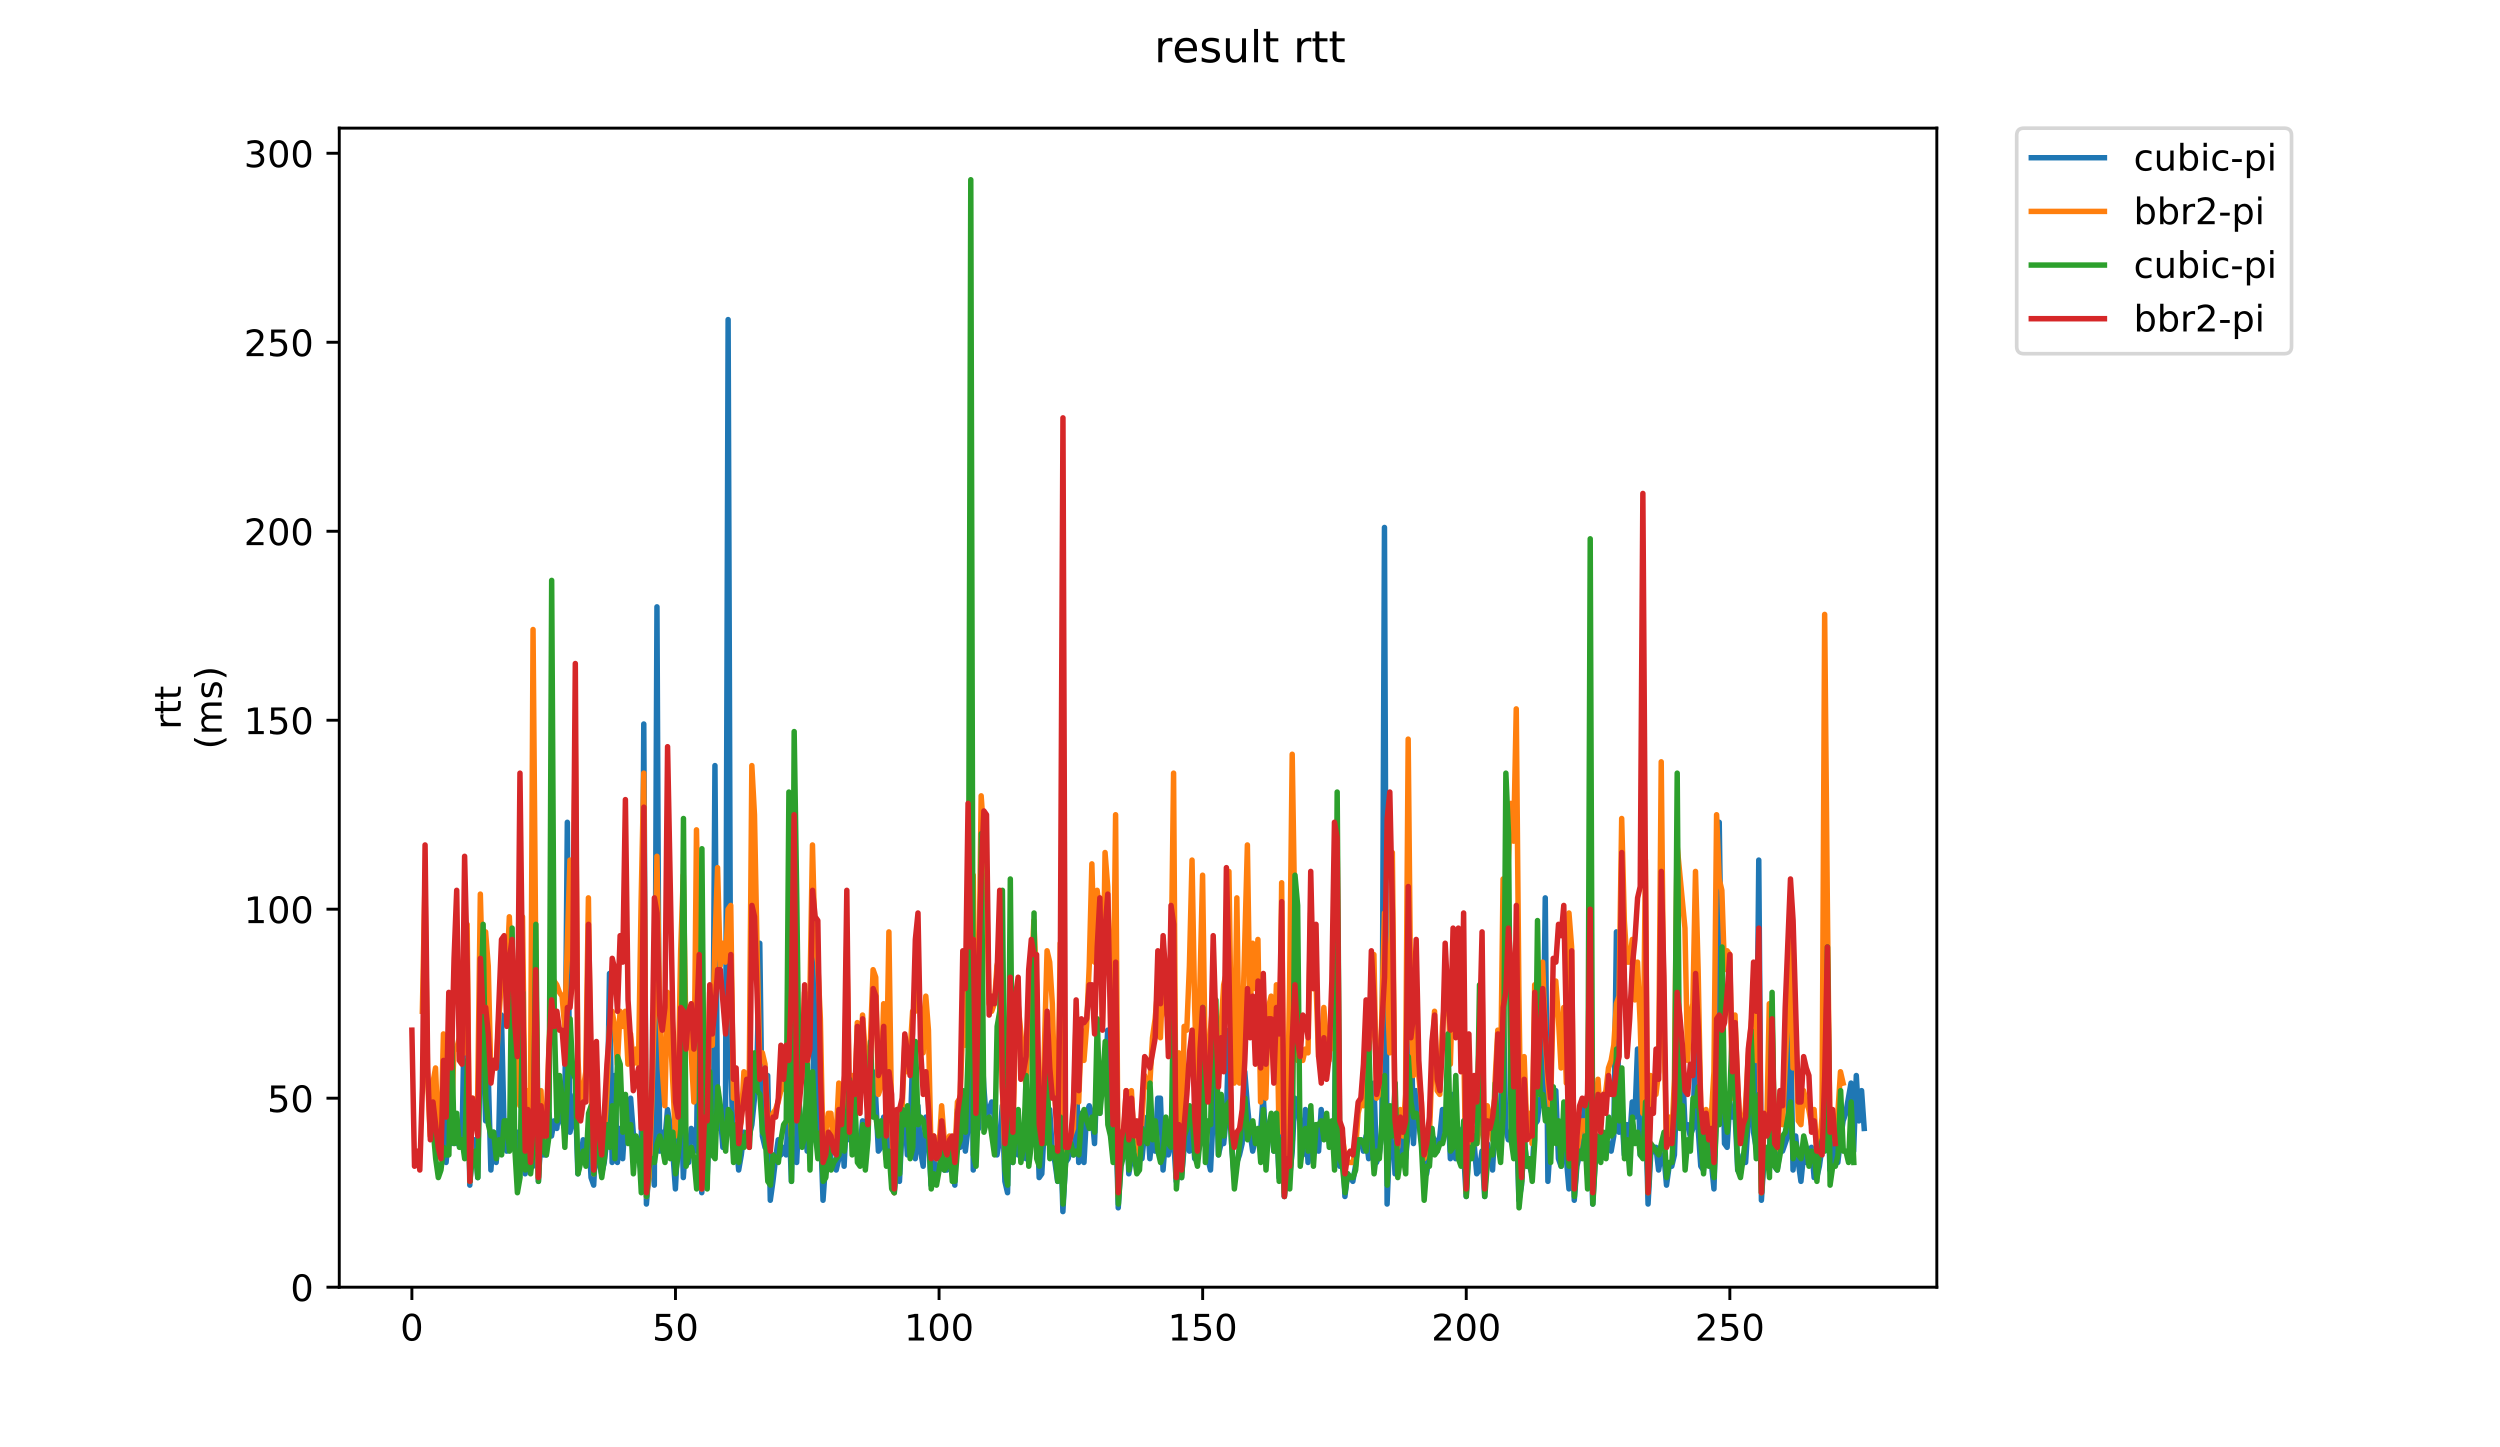 <?xml version="1.0" encoding="utf-8" standalone="no"?>
<!DOCTYPE svg PUBLIC "-//W3C//DTD SVG 1.1//EN"
  "http://www.w3.org/Graphics/SVG/1.1/DTD/svg11.dtd">
<!-- Created with matplotlib (https://matplotlib.org/) -->
<svg height="396pt" version="1.1" viewBox="0 0 684 396" width="684pt" xmlns="http://www.w3.org/2000/svg" xmlns:xlink="http://www.w3.org/1999/xlink">
 <defs>
  <style type="text/css">
*{stroke-linecap:butt;stroke-linejoin:round;}
  </style>
 </defs>
 <g id="figure_1">
  <g id="patch_1">
   <path d="M 0 396 
L 684 396 
L 684 0 
L 0 0 
z
" style="fill:#ffffff;"/>
  </g>
  <g id="axes_1">
   <g id="patch_2">
    <path d="M 92.824 352.174 
L 529.913 352.174 
L 529.913 35.062 
L 92.824 35.062 
z
" style="fill:#ffffff;"/>
   </g>
   <g id="matplotlib.axis_1">
    <g id="xtick_1">
     <g id="line2d_1">
      <defs>
       <path d="M 0 0 
L 0 3.5 
" id="mb1d4a70d4c" style="stroke:#000000;stroke-width:0.8;"/>
      </defs>
      <g>
       <use style="stroke:#000000;stroke-width:0.8;" x="112.692" xlink:href="#mb1d4a70d4c" y="352.174"/>
      </g>
     </g>
     <g id="text_1">
      <!-- 0 -->
      <defs>
       <path d="M 31.781 66.406 
Q 24.172 66.406 20.328 58.906 
Q 16.5 51.422 16.5 36.375 
Q 16.5 21.391 20.328 13.891 
Q 24.172 6.391 31.781 6.391 
Q 39.453 6.391 43.281 13.891 
Q 47.125 21.391 47.125 36.375 
Q 47.125 51.422 43.281 58.906 
Q 39.453 66.406 31.781 66.406 
z
M 31.781 74.219 
Q 44.047 74.219 50.516 64.516 
Q 56.984 54.828 56.984 36.375 
Q 56.984 17.969 50.516 8.266 
Q 44.047 -1.422 31.781 -1.422 
Q 19.531 -1.422 13.062 8.266 
Q 6.594 17.969 6.594 36.375 
Q 6.594 54.828 13.062 64.516 
Q 19.531 74.219 31.781 74.219 
z
" id="DejaVuSans-48"/>
      </defs>
      <g transform="translate(109.51 366.773)scale(0.1 -0.1)">
       <use xlink:href="#DejaVuSans-48"/>
      </g>
     </g>
    </g>
    <g id="xtick_2">
     <g id="line2d_2">
      <g>
       <use style="stroke:#000000;stroke-width:0.8;" x="184.81" xlink:href="#mb1d4a70d4c" y="352.174"/>
      </g>
     </g>
     <g id="text_2">
      <!-- 50 -->
      <defs>
       <path d="M 10.797 72.906 
L 49.516 72.906 
L 49.516 64.594 
L 19.828 64.594 
L 19.828 46.734 
Q 21.969 47.469 24.109 47.828 
Q 26.266 48.188 28.422 48.188 
Q 40.625 48.188 47.75 41.5 
Q 54.891 34.812 54.891 23.391 
Q 54.891 11.625 47.562 5.094 
Q 40.234 -1.422 26.906 -1.422 
Q 22.312 -1.422 17.547 -0.641 
Q 12.797 0.141 7.719 1.703 
L 7.719 11.625 
Q 12.109 9.234 16.797 8.062 
Q 21.484 6.891 26.703 6.891 
Q 35.156 6.891 40.078 11.328 
Q 45.016 15.766 45.016 23.391 
Q 45.016 31 40.078 35.438 
Q 35.156 39.891 26.703 39.891 
Q 22.75 39.891 18.812 39.016 
Q 14.891 38.141 10.797 36.281 
z
" id="DejaVuSans-53"/>
      </defs>
      <g transform="translate(178.448 366.773)scale(0.1 -0.1)">
       <use xlink:href="#DejaVuSans-53"/>
       <use x="63.623" xlink:href="#DejaVuSans-48"/>
      </g>
     </g>
    </g>
    <g id="xtick_3">
     <g id="line2d_3">
      <g>
       <use style="stroke:#000000;stroke-width:0.8;" x="256.929" xlink:href="#mb1d4a70d4c" y="352.174"/>
      </g>
     </g>
     <g id="text_3">
      <!-- 100 -->
      <defs>
       <path d="M 12.406 8.297 
L 28.516 8.297 
L 28.516 63.922 
L 10.984 60.406 
L 10.984 69.391 
L 28.422 72.906 
L 38.281 72.906 
L 38.281 8.297 
L 54.391 8.297 
L 54.391 0 
L 12.406 0 
z
" id="DejaVuSans-49"/>
      </defs>
      <g transform="translate(247.385 366.773)scale(0.1 -0.1)">
       <use xlink:href="#DejaVuSans-49"/>
       <use x="63.623" xlink:href="#DejaVuSans-48"/>
       <use x="127.246" xlink:href="#DejaVuSans-48"/>
      </g>
     </g>
    </g>
    <g id="xtick_4">
     <g id="line2d_4">
      <g>
       <use style="stroke:#000000;stroke-width:0.8;" x="329.048" xlink:href="#mb1d4a70d4c" y="352.174"/>
      </g>
     </g>
     <g id="text_4">
      <!-- 150 -->
      <g transform="translate(319.504 366.773)scale(0.1 -0.1)">
       <use xlink:href="#DejaVuSans-49"/>
       <use x="63.623" xlink:href="#DejaVuSans-53"/>
       <use x="127.246" xlink:href="#DejaVuSans-48"/>
      </g>
     </g>
    </g>
    <g id="xtick_5">
     <g id="line2d_5">
      <g>
       <use style="stroke:#000000;stroke-width:0.8;" x="401.166" xlink:href="#mb1d4a70d4c" y="352.174"/>
      </g>
     </g>
     <g id="text_5">
      <!-- 200 -->
      <defs>
       <path d="M 19.188 8.297 
L 53.609 8.297 
L 53.609 0 
L 7.328 0 
L 7.328 8.297 
Q 12.938 14.109 22.625 23.891 
Q 32.328 33.688 34.812 36.531 
Q 39.547 41.844 41.422 45.531 
Q 43.312 49.219 43.312 52.781 
Q 43.312 58.594 39.234 62.25 
Q 35.156 65.922 28.609 65.922 
Q 23.969 65.922 18.812 64.312 
Q 13.672 62.703 7.812 59.422 
L 7.812 69.391 
Q 13.766 71.781 18.938 73 
Q 24.125 74.219 28.422 74.219 
Q 39.75 74.219 46.484 68.547 
Q 53.219 62.891 53.219 53.422 
Q 53.219 48.922 51.531 44.891 
Q 49.859 40.875 45.406 35.406 
Q 44.188 33.984 37.641 27.219 
Q 31.109 20.453 19.188 8.297 
z
" id="DejaVuSans-50"/>
      </defs>
      <g transform="translate(391.623 366.773)scale(0.1 -0.1)">
       <use xlink:href="#DejaVuSans-50"/>
       <use x="63.623" xlink:href="#DejaVuSans-48"/>
       <use x="127.246" xlink:href="#DejaVuSans-48"/>
      </g>
     </g>
    </g>
    <g id="xtick_6">
     <g id="line2d_6">
      <g>
       <use style="stroke:#000000;stroke-width:0.8;" x="473.285" xlink:href="#mb1d4a70d4c" y="352.174"/>
      </g>
     </g>
     <g id="text_6">
      <!-- 250 -->
      <g transform="translate(463.741 366.773)scale(0.1 -0.1)">
       <use xlink:href="#DejaVuSans-50"/>
       <use x="63.623" xlink:href="#DejaVuSans-53"/>
       <use x="127.246" xlink:href="#DejaVuSans-48"/>
      </g>
     </g>
    </g>
   </g>
   <g id="matplotlib.axis_2">
    <g id="ytick_1">
     <g id="line2d_7">
      <defs>
       <path d="M 0 0 
L -3.5 0 
" id="mf620ba4e74" style="stroke:#000000;stroke-width:0.8;"/>
      </defs>
      <g>
       <use style="stroke:#000000;stroke-width:0.8;" x="92.824" xlink:href="#mf620ba4e74" y="352.174"/>
      </g>
     </g>
     <g id="text_7">
      <!-- 0 -->
      <g transform="translate(79.461 355.973)scale(0.1 -0.1)">
       <use xlink:href="#DejaVuSans-48"/>
      </g>
     </g>
    </g>
    <g id="ytick_2">
     <g id="line2d_8">
      <g>
       <use style="stroke:#000000;stroke-width:0.8;" x="92.824" xlink:href="#mf620ba4e74" y="300.468"/>
      </g>
     </g>
     <g id="text_8">
      <!-- 50 -->
      <g transform="translate(73.099 304.268)scale(0.1 -0.1)">
       <use xlink:href="#DejaVuSans-53"/>
       <use x="63.623" xlink:href="#DejaVuSans-48"/>
      </g>
     </g>
    </g>
    <g id="ytick_3">
     <g id="line2d_9">
      <g>
       <use style="stroke:#000000;stroke-width:0.8;" x="92.824" xlink:href="#mf620ba4e74" y="248.763"/>
      </g>
     </g>
     <g id="text_9">
      <!-- 100 -->
      <g transform="translate(66.736 252.562)scale(0.1 -0.1)">
       <use xlink:href="#DejaVuSans-49"/>
       <use x="63.623" xlink:href="#DejaVuSans-48"/>
       <use x="127.246" xlink:href="#DejaVuSans-48"/>
      </g>
     </g>
    </g>
    <g id="ytick_4">
     <g id="line2d_10">
      <g>
       <use style="stroke:#000000;stroke-width:0.8;" x="92.824" xlink:href="#mf620ba4e74" y="197.057"/>
      </g>
     </g>
     <g id="text_10">
      <!-- 150 -->
      <g transform="translate(66.736 200.856)scale(0.1 -0.1)">
       <use xlink:href="#DejaVuSans-49"/>
       <use x="63.623" xlink:href="#DejaVuSans-53"/>
       <use x="127.246" xlink:href="#DejaVuSans-48"/>
      </g>
     </g>
    </g>
    <g id="ytick_5">
     <g id="line2d_11">
      <g>
       <use style="stroke:#000000;stroke-width:0.8;" x="92.824" xlink:href="#mf620ba4e74" y="145.351"/>
      </g>
     </g>
     <g id="text_11">
      <!-- 200 -->
      <g transform="translate(66.736 149.15)scale(0.1 -0.1)">
       <use xlink:href="#DejaVuSans-50"/>
       <use x="63.623" xlink:href="#DejaVuSans-48"/>
       <use x="127.246" xlink:href="#DejaVuSans-48"/>
      </g>
     </g>
    </g>
    <g id="ytick_6">
     <g id="line2d_12">
      <g>
       <use style="stroke:#000000;stroke-width:0.8;" x="92.824" xlink:href="#mf620ba4e74" y="93.645"/>
      </g>
     </g>
     <g id="text_12">
      <!-- 250 -->
      <g transform="translate(66.736 97.444)scale(0.1 -0.1)">
       <use xlink:href="#DejaVuSans-50"/>
       <use x="63.623" xlink:href="#DejaVuSans-53"/>
       <use x="127.246" xlink:href="#DejaVuSans-48"/>
      </g>
     </g>
    </g>
    <g id="ytick_7">
     <g id="line2d_13">
      <g>
       <use style="stroke:#000000;stroke-width:0.8;" x="92.824" xlink:href="#mf620ba4e74" y="41.939"/>
      </g>
     </g>
     <g id="text_13">
      <!-- 300 -->
      <defs>
       <path d="M 40.578 39.312 
Q 47.656 37.797 51.625 33 
Q 55.609 28.219 55.609 21.188 
Q 55.609 10.406 48.188 4.484 
Q 40.766 -1.422 27.094 -1.422 
Q 22.516 -1.422 17.656 -0.516 
Q 12.797 0.391 7.625 2.203 
L 7.625 11.719 
Q 11.719 9.328 16.594 8.109 
Q 21.484 6.891 26.812 6.891 
Q 36.078 6.891 40.938 10.547 
Q 45.797 14.203 45.797 21.188 
Q 45.797 27.641 41.281 31.266 
Q 36.766 34.906 28.719 34.906 
L 20.219 34.906 
L 20.219 43.016 
L 29.109 43.016 
Q 36.375 43.016 40.234 45.922 
Q 44.094 48.828 44.094 54.297 
Q 44.094 59.906 40.109 62.906 
Q 36.141 65.922 28.719 65.922 
Q 24.656 65.922 20.016 65.031 
Q 15.375 64.156 9.812 62.312 
L 9.812 71.094 
Q 15.438 72.656 20.344 73.438 
Q 25.25 74.219 29.594 74.219 
Q 40.828 74.219 47.359 69.109 
Q 53.906 64.016 53.906 55.328 
Q 53.906 49.266 50.438 45.094 
Q 46.969 40.922 40.578 39.312 
z
" id="DejaVuSans-51"/>
      </defs>
      <g transform="translate(66.736 45.739)scale(0.1 -0.1)">
       <use xlink:href="#DejaVuSans-51"/>
       <use x="63.623" xlink:href="#DejaVuSans-48"/>
       <use x="127.246" xlink:href="#DejaVuSans-48"/>
      </g>
     </g>
    </g>
    <g id="text_14">
     <!-- rtt -->
     <defs>
      <path d="M 41.109 46.297 
Q 39.594 47.172 37.812 47.578 
Q 36.031 48 33.891 48 
Q 26.266 48 22.188 43.047 
Q 18.109 38.094 18.109 28.812 
L 18.109 0 
L 9.078 0 
L 9.078 54.688 
L 18.109 54.688 
L 18.109 46.188 
Q 20.953 51.172 25.484 53.578 
Q 30.031 56 36.531 56 
Q 37.453 56 38.578 55.875 
Q 39.703 55.766 41.062 55.516 
z
" id="DejaVuSans-114"/>
      <path d="M 18.312 70.219 
L 18.312 54.688 
L 36.812 54.688 
L 36.812 47.703 
L 18.312 47.703 
L 18.312 18.016 
Q 18.312 11.328 20.141 9.422 
Q 21.969 7.516 27.594 7.516 
L 36.812 7.516 
L 36.812 0 
L 27.594 0 
Q 17.188 0 13.234 3.875 
Q 9.281 7.766 9.281 18.016 
L 9.281 47.703 
L 2.688 47.703 
L 2.688 54.688 
L 9.281 54.688 
L 9.281 70.219 
z
" id="DejaVuSans-116"/>
     </defs>
     <g transform="translate(49.459 199.594)rotate(-90)scale(0.1 -0.1)">
      <use xlink:href="#DejaVuSans-114"/>
      <use x="41.113" xlink:href="#DejaVuSans-116"/>
      <use x="80.322" xlink:href="#DejaVuSans-116"/>
     </g>
     <!-- (ms) -->
     <defs>
      <path d="M 31 75.875 
Q 24.469 64.656 21.281 53.656 
Q 18.109 42.672 18.109 31.391 
Q 18.109 20.125 21.312 9.062 
Q 24.516 -2 31 -13.188 
L 23.188 -13.188 
Q 15.875 -1.703 12.234 9.375 
Q 8.594 20.453 8.594 31.391 
Q 8.594 42.281 12.203 53.312 
Q 15.828 64.359 23.188 75.875 
z
" id="DejaVuSans-40"/>
      <path d="M 52 44.188 
Q 55.375 50.25 60.062 53.125 
Q 64.75 56 71.094 56 
Q 79.641 56 84.281 50.016 
Q 88.922 44.047 88.922 33.016 
L 88.922 0 
L 79.891 0 
L 79.891 32.719 
Q 79.891 40.578 77.094 44.375 
Q 74.312 48.188 68.609 48.188 
Q 61.625 48.188 57.562 43.547 
Q 53.516 38.922 53.516 30.906 
L 53.516 0 
L 44.484 0 
L 44.484 32.719 
Q 44.484 40.625 41.703 44.406 
Q 38.922 48.188 33.109 48.188 
Q 26.219 48.188 22.156 43.531 
Q 18.109 38.875 18.109 30.906 
L 18.109 0 
L 9.078 0 
L 9.078 54.688 
L 18.109 54.688 
L 18.109 46.188 
Q 21.188 51.219 25.484 53.609 
Q 29.781 56 35.688 56 
Q 41.656 56 45.828 52.969 
Q 50 49.953 52 44.188 
z
" id="DejaVuSans-109"/>
      <path d="M 44.281 53.078 
L 44.281 44.578 
Q 40.484 46.531 36.375 47.5 
Q 32.281 48.484 27.875 48.484 
Q 21.188 48.484 17.844 46.438 
Q 14.5 44.391 14.5 40.281 
Q 14.5 37.156 16.891 35.375 
Q 19.281 33.594 26.516 31.984 
L 29.594 31.297 
Q 39.156 29.25 43.188 25.516 
Q 47.219 21.781 47.219 15.094 
Q 47.219 7.469 41.188 3.016 
Q 35.156 -1.422 24.609 -1.422 
Q 20.219 -1.422 15.453 -0.562 
Q 10.688 0.297 5.422 2 
L 5.422 11.281 
Q 10.406 8.688 15.234 7.391 
Q 20.062 6.109 24.812 6.109 
Q 31.156 6.109 34.562 8.281 
Q 37.984 10.453 37.984 14.406 
Q 37.984 18.062 35.516 20.016 
Q 33.062 21.969 24.703 23.781 
L 21.578 24.516 
Q 13.234 26.266 9.516 29.906 
Q 5.812 33.547 5.812 39.891 
Q 5.812 47.609 11.281 51.797 
Q 16.75 56 26.812 56 
Q 31.781 56 36.172 55.266 
Q 40.578 54.547 44.281 53.078 
z
" id="DejaVuSans-115"/>
      <path d="M 8.016 75.875 
L 15.828 75.875 
Q 23.141 64.359 26.781 53.312 
Q 30.422 42.281 30.422 31.391 
Q 30.422 20.453 26.781 9.375 
Q 23.141 -1.703 15.828 -13.188 
L 8.016 -13.188 
Q 14.5 -2 17.703 9.062 
Q 20.906 20.125 20.906 31.391 
Q 20.906 42.672 17.703 53.656 
Q 14.5 64.656 8.016 75.875 
z
" id="DejaVuSans-41"/>
     </defs>
     <g transform="translate(60.657 204.995)rotate(-90)scale(0.1 -0.1)">
      <use xlink:href="#DejaVuSans-40"/>
      <use x="39.014" xlink:href="#DejaVuSans-109"/>
      <use x="136.426" xlink:href="#DejaVuSans-115"/>
      <use x="188.525" xlink:href="#DejaVuSans-41"/>
     </g>
    </g>
   </g>
   <g id="line2d_14">
    <path clip-path="url(#pcfce920361)" d="M 121.326 301.502 
L 122.047 318.048 
L 122.768 309.775 
L 123.489 312.878 
L 124.21 309.775 
L 124.932 312.878 
L 125.653 312.878 
L 126.374 313.912 
L 127.095 274.615 
L 127.816 276.684 
L 128.538 324.253 
L 129.259 311.844 
L 129.98 311.844 
L 130.701 322.185 
L 131.422 273.581 
L 132.143 283.923 
L 132.865 306.673 
L 133.586 294.264 
L 134.307 320.117 
L 135.028 309.775 
L 135.749 318.048 
L 136.471 309.775 
L 137.192 277.718 
L 137.913 308.741 
L 138.634 314.946 
L 139.355 311.844 
L 140.076 307.707 
L 140.798 309.775 
L 141.519 309.775 
L 142.24 317.014 
L 142.961 310.81 
L 143.682 321.151 
L 144.404 313.912 
L 145.125 319.082 
L 145.846 319.082 
L 146.567 295.298 
L 147.288 323.219 
L 148.01 310.81 
L 148.731 315.98 
L 149.452 315.98 
L 150.173 304.605 
L 150.894 310.81 
L 151.615 306.673 
L 152.337 308.741 
L 153.058 302.537 
L 153.779 306.673 
L 154.5 308.741 
L 155.221 224.978 
L 155.943 309.775 
L 156.664 306.673 
L 157.385 299.434 
L 158.106 321.151 
L 158.827 317.014 
L 159.549 311.844 
L 160.27 318.048 
L 160.991 308.741 
L 161.712 322.185 
L 162.433 324.253 
L 163.154 309.775 
L 163.876 318.048 
L 164.597 321.151 
L 165.318 318.048 
L 166.039 311.844 
L 166.76 266.343 
L 167.482 318.048 
L 168.203 294.264 
L 168.924 318.048 
L 169.645 308.741 
L 170.366 317.014 
L 171.088 305.639 
L 171.809 310.81 
L 172.53 300.468 
L 173.251 309.775 
L 173.972 313.912 
L 175.415 320.117 
L 176.136 198.091 
L 176.857 329.424 
L 177.578 320.117 
L 178.299 314.946 
L 179.021 324.253 
L 179.742 166.033 
L 180.463 314.946 
L 181.184 309.775 
L 181.905 311.844 
L 182.627 303.571 
L 183.348 307.707 
L 184.069 314.946 
L 184.79 325.287 
L 186.232 297.366 
L 186.954 322.185 
L 187.675 311.844 
L 188.396 318.048 
L 189.117 308.741 
L 189.838 309.775 
L 190.56 314.946 
L 191.281 254.967 
L 192.002 326.321 
L 192.723 314.946 
L 193.444 323.219 
L 194.165 305.639 
L 194.887 315.98 
L 195.608 209.466 
L 196.329 308.741 
L 197.05 304.605 
L 197.771 313.912 
L 198.493 306.673 
L 199.214 87.44 
L 199.935 292.195 
L 200.656 312.878 
L 201.377 311.844 
L 202.099 320.117 
L 202.82 315.98 
L 203.541 309.775 
L 204.262 311.844 
L 204.983 310.81 
L 205.704 307.707 
L 206.426 300.468 
L 207.147 289.093 
L 207.868 258.07 
L 208.589 310.81 
L 209.31 313.912 
L 210.032 294.264 
L 210.753 328.389 
L 211.474 323.219 
L 212.195 317.014 
L 212.916 311.844 
L 213.638 315.98 
L 214.359 313.912 
L 215.08 315.98 
L 215.801 303.571 
L 216.522 323.219 
L 217.243 295.298 
L 217.965 318.048 
L 218.686 302.537 
L 219.407 312.878 
L 220.128 308.741 
L 220.849 314.946 
L 221.571 311.844 
L 222.292 304.605 
L 223.013 261.172 
L 223.734 309.775 
L 224.455 307.707 
L 225.177 328.389 
L 225.898 318.048 
L 226.619 309.775 
L 227.34 317.014 
L 228.061 319.082 
L 228.782 320.117 
L 229.504 317.014 
L 230.225 302.537 
L 230.946 319.082 
L 231.667 303.571 
L 232.388 311.844 
L 233.11 308.741 
L 233.831 314.946 
L 234.552 311.844 
L 235.273 314.946 
L 235.994 306.673 
L 236.716 315.98 
L 237.437 303.571 
L 238.158 299.434 
L 238.879 293.23 
L 239.6 300.468 
L 240.321 314.946 
L 241.043 313.912 
L 241.764 305.639 
L 242.485 317.014 
L 243.206 304.605 
L 243.927 312.878 
L 244.649 326.321 
L 245.37 317.014 
L 246.091 323.219 
L 246.812 308.741 
L 247.533 304.605 
L 248.255 315.98 
L 248.976 311.844 
L 249.697 289.093 
L 250.418 317.014 
L 251.139 302.537 
L 251.86 314.946 
L 252.582 319.082 
L 253.303 305.639 
L 254.024 309.775 
L 254.745 324.253 
L 255.466 317.014 
L 256.188 322.185 
L 256.909 320.117 
L 257.63 314.946 
L 258.351 320.117 
L 259.072 320.117 
L 259.793 317.014 
L 260.515 320.117 
L 261.236 324.253 
L 261.957 303.571 
L 262.678 313.912 
L 263.399 303.571 
L 264.121 314.946 
L 264.842 308.741 
L 265.563 221.876 
L 266.284 320.117 
L 267.005 309.775 
L 267.727 308.741 
L 268.448 282.888 
L 269.169 297.366 
L 269.89 306.673 
L 270.611 303.571 
L 271.332 301.502 
L 272.054 305.639 
L 272.775 315.98 
L 273.496 311.844 
L 274.217 302.537 
L 274.938 323.219 
L 275.66 326.321 
L 276.381 295.298 
L 277.102 318.048 
L 277.823 304.605 
L 278.544 315.98 
L 279.266 309.775 
L 279.987 313.912 
L 280.708 317.014 
L 281.429 310.81 
L 282.15 308.741 
L 282.871 304.605 
L 283.593 301.502 
L 284.314 322.185 
L 285.035 321.151 
L 285.756 307.707 
L 286.477 310.81 
L 287.199 303.571 
L 287.92 314.946 
L 288.641 318.048 
L 289.362 323.219 
L 290.083 307.707 
L 290.805 331.492 
L 291.526 318.048 
L 292.247 317.014 
L 292.968 313.912 
L 293.689 315.98 
L 294.41 290.127 
L 295.132 318.048 
L 295.853 304.605 
L 296.574 318.048 
L 297.295 304.605 
L 298.016 302.537 
L 298.738 304.605 
L 299.459 312.878 
L 300.18 294.264 
L 300.901 304.605 
L 301.622 291.161 
L 302.344 295.298 
L 303.065 281.854 
L 303.786 304.605 
L 304.507 315.98 
L 305.228 304.605 
L 305.949 330.458 
L 306.671 318.048 
L 307.392 314.946 
L 308.113 300.468 
L 308.834 321.151 
L 309.555 317.014 
L 310.277 315.98 
L 310.998 317.014 
L 311.719 315.98 
L 312.44 317.014 
L 313.161 309.775 
L 313.882 305.639 
L 314.604 317.014 
L 315.325 309.775 
L 316.046 314.946 
L 316.767 300.468 
L 317.488 300.468 
L 318.21 320.117 
L 318.931 310.81 
L 319.652 315.98 
L 320.373 311.844 
L 321.094 311.844 
L 321.816 323.219 
L 322.537 309.775 
L 323.258 322.185 
L 323.979 313.912 
L 324.7 308.741 
L 325.421 314.946 
L 326.143 306.673 
L 326.864 317.014 
L 327.585 315.98 
L 328.306 312.878 
L 329.027 303.571 
L 329.749 312.878 
L 330.47 317.014 
L 331.191 320.117 
L 332.633 291.161 
L 333.355 315.98 
L 334.076 312.878 
L 334.797 312.878 
L 335.518 305.639 
L 336.239 281.854 
L 336.96 312.878 
L 337.682 322.185 
L 338.403 318.048 
L 339.124 315.98 
L 339.845 312.878 
L 340.566 293.23 
L 341.288 302.537 
L 342.009 309.775 
L 342.73 314.946 
L 343.451 311.844 
L 344.894 309.775 
L 345.615 299.434 
L 346.336 313.912 
L 347.057 308.741 
L 347.778 305.639 
L 348.499 314.946 
L 349.221 304.605 
L 349.942 322.185 
L 350.663 297.366 
L 351.384 327.355 
L 352.105 318.048 
L 352.827 322.185 
L 353.548 314.946 
L 354.269 300.468 
L 354.99 301.502 
L 355.711 307.707 
L 356.433 315.98 
L 357.154 303.571 
L 357.875 318.048 
L 358.596 310.81 
L 359.317 314.946 
L 360.038 307.707 
L 360.76 314.946 
L 361.481 303.571 
L 362.202 309.775 
L 362.923 308.741 
L 363.644 309.775 
L 364.366 309.775 
L 365.087 311.844 
L 365.808 245.66 
L 366.529 319.082 
L 367.25 311.844 
L 367.971 327.355 
L 368.693 321.151 
L 370.135 323.219 
L 370.856 319.082 
L 371.577 311.844 
L 372.299 311.844 
L 373.02 314.946 
L 373.741 310.81 
L 374.462 317.014 
L 375.183 299.434 
L 375.905 296.332 
L 376.626 318.048 
L 377.347 315.98 
L 378.068 309.775 
L 378.789 144.317 
L 379.51 329.424 
L 380.232 310.81 
L 380.953 305.639 
L 381.674 321.151 
L 382.395 318.048 
L 383.116 305.639 
L 383.838 317.014 
L 384.559 317.014 
L 385.28 309.775 
L 386.001 273.581 
L 386.722 312.878 
L 387.444 298.4 
L 388.165 306.673 
L 388.886 311.844 
L 389.607 319.082 
L 390.328 321.151 
L 391.771 310.81 
L 392.492 311.844 
L 393.213 314.946 
L 393.934 310.81 
L 394.655 303.571 
L 395.377 305.639 
L 396.098 301.502 
L 396.819 317.014 
L 397.54 299.434 
L 398.261 317.014 
L 398.983 308.741 
L 399.704 318.048 
L 400.425 314.946 
L 401.146 327.355 
L 401.867 313.912 
L 402.588 313.912 
L 403.31 312.878 
L 404.031 321.151 
L 404.752 320.117 
L 405.473 314.946 
L 406.194 327.355 
L 406.916 312.878 
L 407.637 315.98 
L 408.358 320.117 
L 409.079 306.673 
L 409.8 308.741 
L 410.522 315.98 
L 411.243 269.445 
L 411.964 308.741 
L 412.685 311.844 
L 413.406 309.775 
L 414.127 312.878 
L 414.849 304.605 
L 415.57 328.389 
L 416.291 324.253 
L 417.012 310.81 
L 417.733 319.082 
L 418.455 319.082 
L 419.176 321.151 
L 419.897 307.707 
L 420.618 306.673 
L 421.339 300.468 
L 422.061 302.537 
L 422.782 245.66 
L 423.503 323.219 
L 424.224 311.844 
L 424.945 309.775 
L 425.666 298.4 
L 426.388 317.014 
L 427.109 319.082 
L 427.83 305.639 
L 428.551 317.014 
L 429.272 325.287 
L 429.994 303.571 
L 430.715 328.389 
L 431.436 319.082 
L 432.157 315.98 
L 432.878 310.81 
L 433.599 301.502 
L 434.321 321.151 
L 435.042 308.741 
L 435.763 329.424 
L 436.484 317.014 
L 437.205 312.878 
L 437.927 317.014 
L 438.648 310.81 
L 439.369 313.912 
L 440.09 312.878 
L 440.811 314.946 
L 441.533 310.81 
L 442.254 254.967 
L 442.975 309.775 
L 443.696 304.605 
L 444.417 315.98 
L 445.138 307.707 
L 445.86 311.844 
L 446.581 301.502 
L 447.302 305.639 
L 448.023 287.025 
L 448.744 315.98 
L 449.466 314.946 
L 450.187 302.537 
L 450.908 329.424 
L 451.629 315.98 
L 452.35 313.912 
L 453.072 313.912 
L 453.793 320.117 
L 454.514 315.98 
L 455.235 315.98 
L 455.956 324.253 
L 456.677 319.082 
L 457.399 319.082 
L 458.12 315.98 
L 458.841 295.298 
L 459.562 304.605 
L 460.283 291.161 
L 461.005 307.707 
L 461.726 307.707 
L 462.447 310.81 
L 463.168 308.741 
L 463.889 285.991 
L 464.611 308.741 
L 465.332 319.082 
L 466.053 320.117 
L 466.774 307.707 
L 467.495 310.81 
L 468.938 325.287 
L 469.659 301.502 
L 470.38 224.978 
L 471.101 275.65 
L 471.822 312.878 
L 472.544 313.912 
L 473.265 301.502 
L 473.986 305.639 
L 474.707 304.605 
L 475.428 320.117 
L 476.15 321.151 
L 476.871 315.98 
L 477.592 318.048 
L 478.313 306.673 
L 479.034 282.888 
L 479.755 309.775 
L 480.477 313.912 
L 481.198 235.319 
L 481.919 328.389 
L 482.64 317.014 
L 483.361 317.014 
L 484.083 320.117 
L 484.804 284.957 
L 485.525 319.082 
L 486.246 320.117 
L 486.967 314.946 
L 487.688 314.946 
L 489.131 310.81 
L 489.852 278.752 
L 490.573 320.117 
L 491.294 310.81 
L 492.016 318.048 
L 492.737 323.219 
L 493.458 315.98 
L 494.179 318.048 
L 494.9 314.946 
L 495.622 313.912 
L 496.343 322.185 
L 497.064 322.185 
L 497.785 319.082 
L 498.506 313.912 
L 499.227 312.878 
L 499.949 297.366 
L 500.67 320.117 
L 501.391 308.741 
L 502.112 318.048 
L 502.833 318.048 
L 503.555 311.844 
L 504.276 306.673 
L 504.997 304.605 
L 506.439 296.332 
L 507.161 314.946 
L 507.882 294.264 
L 508.603 306.673 
L 509.324 298.4 
L 510.045 308.741 
L 510.045 308.741 
" style="fill:none;stroke:#1f77b4;stroke-linecap:square;stroke-width:1.5;"/>
   </g>
   <g id="line2d_15">
    <path clip-path="url(#pcfce920361)" d="M 115.553 276.684 
L 116.274 241.524 
L 116.996 295.298 
L 117.717 310.81 
L 118.438 296.332 
L 119.159 292.195 
L 119.88 309.775 
L 120.602 312.878 
L 121.323 282.888 
L 122.044 303.571 
L 122.765 284.957 
L 123.486 306.673 
L 124.208 287.025 
L 124.929 287.025 
L 125.65 283.923 
L 126.371 273.581 
L 127.092 288.059 
L 127.813 252.899 
L 128.535 323.219 
L 129.256 300.468 
L 129.977 307.707 
L 130.698 299.434 
L 131.419 244.626 
L 132.141 272.547 
L 132.862 254.967 
L 133.583 264.274 
L 134.304 294.264 
L 135.025 290.127 
L 135.746 292.195 
L 136.468 278.752 
L 137.189 268.411 
L 137.91 269.445 
L 138.631 267.377 
L 139.352 250.831 
L 140.074 268.411 
L 140.795 280.82 
L 141.516 297.366 
L 142.237 302.537 
L 142.958 250.831 
L 143.68 308.741 
L 144.401 298.4 
L 145.122 305.639 
L 145.843 172.238 
L 146.564 259.104 
L 147.285 322.185 
L 148.007 298.4 
L 148.728 314.946 
L 149.449 307.707 
L 150.17 287.025 
L 150.891 270.479 
L 151.613 268.411 
L 152.334 269.445 
L 153.055 271.513 
L 153.776 272.547 
L 154.497 280.82 
L 155.94 235.319 
L 156.661 266.343 
L 157.382 202.227 
L 158.103 289.093 
L 158.824 304.605 
L 159.546 298.4 
L 160.267 293.23 
L 160.988 245.66 
L 161.709 298.4 
L 162.43 321.151 
L 163.152 300.468 
L 163.873 311.844 
L 164.594 317.014 
L 165.315 310.81 
L 166.036 299.434 
L 166.758 280.82 
L 167.479 276.684 
L 168.2 280.82 
L 168.921 291.161 
L 169.642 276.684 
L 170.363 280.82 
L 171.085 276.684 
L 171.806 291.161 
L 172.527 282.888 
L 173.248 291.161 
L 173.969 287.025 
L 174.691 291.161 
L 175.412 246.694 
L 176.133 211.534 
L 176.854 327.355 
L 177.575 322.185 
L 178.297 302.537 
L 179.018 276.684 
L 179.739 234.285 
L 180.46 274.615 
L 181.181 292.195 
L 181.902 302.537 
L 182.624 271.513 
L 183.345 280.82 
L 184.787 310.81 
L 185.508 299.434 
L 186.23 260.138 
L 186.951 239.456 
L 187.672 282.888 
L 188.393 278.752 
L 189.114 288.059 
L 189.835 301.502 
L 190.557 227.046 
L 191.278 268.411 
L 191.999 325.287 
L 192.72 314.946 
L 193.441 319.082 
L 194.163 271.513 
L 194.884 285.991 
L 195.605 258.07 
L 196.326 237.387 
L 197.047 264.274 
L 197.769 258.07 
L 198.49 263.24 
L 199.211 248.763 
L 199.932 247.728 
L 200.653 300.468 
L 201.374 297.366 
L 202.096 309.775 
L 202.817 306.673 
L 203.538 293.23 
L 204.259 294.264 
L 204.98 296.332 
L 205.702 209.466 
L 206.423 222.91 
L 207.144 260.138 
L 207.865 290.127 
L 208.586 288.059 
L 209.308 291.161 
L 210.029 306.673 
L 210.75 312.878 
L 211.471 304.605 
L 212.192 303.571 
L 212.913 301.502 
L 213.635 298.4 
L 214.356 290.127 
L 215.077 298.4 
L 215.798 297.366 
L 216.519 310.81 
L 217.241 240.49 
L 217.962 301.502 
L 218.683 294.264 
L 219.404 293.23 
L 220.125 271.513 
L 220.847 292.195 
L 221.568 273.581 
L 222.289 231.183 
L 223.01 259.104 
L 223.731 263.24 
L 224.452 278.752 
L 225.174 314.946 
L 226.616 304.605 
L 227.337 304.605 
L 228.058 313.912 
L 228.78 310.81 
L 229.501 296.332 
L 230.222 305.639 
L 230.943 308.741 
L 231.664 258.07 
L 232.386 299.434 
L 233.107 294.264 
L 233.828 302.537 
L 234.549 279.786 
L 235.27 298.4 
L 235.991 277.718 
L 236.713 288.059 
L 237.434 303.571 
L 238.876 265.308 
L 239.597 267.377 
L 240.319 299.434 
L 241.04 297.366 
L 241.761 274.615 
L 242.482 297.366 
L 243.203 254.967 
L 243.924 305.639 
L 244.646 326.321 
L 245.367 309.775 
L 246.088 317.014 
L 246.809 303.571 
L 247.53 285.991 
L 248.252 293.23 
L 248.973 288.059 
L 249.694 276.684 
L 250.415 276.684 
L 251.136 268.411 
L 252.579 288.059 
L 253.3 272.547 
L 254.021 281.854 
L 254.742 315.98 
L 255.463 310.81 
L 256.185 317.014 
L 256.906 313.912 
L 257.627 302.537 
L 258.348 311.844 
L 259.069 315.98 
L 259.791 310.81 
L 260.512 314.946 
L 261.233 315.98 
L 261.954 301.502 
L 262.675 300.468 
L 263.397 280.82 
L 264.118 285.991 
L 264.839 240.49 
L 265.56 266.343 
L 266.281 239.456 
L 267.002 303.571 
L 267.724 274.615 
L 268.445 217.739 
L 269.166 228.08 
L 269.887 241.524 
L 270.608 274.615 
L 271.33 276.684 
L 272.051 274.615 
L 272.772 264.274 
L 273.493 261.172 
L 274.214 296.332 
L 274.936 317.014 
L 275.657 318.048 
L 276.378 276.684 
L 277.099 311.844 
L 277.82 280.82 
L 278.541 274.615 
L 280.705 297.366 
L 281.426 279.786 
L 282.147 267.377 
L 282.869 251.865 
L 283.59 269.445 
L 284.311 313.912 
L 285.032 312.878 
L 286.475 260.138 
L 287.196 263.24 
L 287.917 274.615 
L 288.638 300.468 
L 289.359 308.741 
L 290.08 258.07 
L 290.802 327.355 
L 291.523 315.98 
L 292.244 313.912 
L 292.965 310.81 
L 293.686 308.741 
L 294.408 278.752 
L 295.129 301.502 
L 295.85 281.854 
L 296.571 290.127 
L 297.292 280.82 
L 298.014 264.274 
L 298.735 236.353 
L 299.456 263.24 
L 300.177 243.592 
L 300.898 249.797 
L 301.619 280.82 
L 302.341 233.251 
L 303.062 242.558 
L 303.783 270.479 
L 304.504 285.991 
L 305.225 222.91 
L 305.947 327.355 
L 306.668 309.775 
L 307.389 311.844 
L 308.11 298.4 
L 308.831 314.946 
L 309.552 298.4 
L 310.274 311.844 
L 310.995 309.775 
L 311.716 315.98 
L 312.437 306.673 
L 313.158 294.264 
L 313.88 297.366 
L 314.601 296.332 
L 315.322 283.923 
L 316.043 278.752 
L 316.764 270.479 
L 317.486 283.923 
L 318.207 266.343 
L 318.928 276.684 
L 319.649 278.752 
L 320.37 268.411 
L 321.091 211.534 
L 321.813 322.185 
L 322.534 288.059 
L 323.255 321.151 
L 323.976 280.82 
L 324.697 281.854 
L 325.419 264.274 
L 326.14 235.319 
L 326.861 275.65 
L 327.582 299.434 
L 329.025 239.456 
L 329.746 291.161 
L 330.467 298.4 
L 331.188 281.854 
L 331.909 273.581 
L 332.63 284.957 
L 333.352 293.23 
L 334.794 269.445 
L 335.515 266.343 
L 336.236 238.421 
L 336.958 288.059 
L 337.679 296.332 
L 338.4 245.66 
L 339.121 296.332 
L 339.842 284.957 
L 341.285 231.183 
L 342.006 278.752 
L 342.727 258.07 
L 343.448 270.479 
L 344.169 257.035 
L 344.891 301.502 
L 345.612 284.957 
L 346.333 300.468 
L 347.054 275.65 
L 347.775 272.547 
L 348.497 294.264 
L 349.218 269.445 
L 349.939 309.775 
L 350.66 241.524 
L 351.381 326.321 
L 352.103 311.844 
L 352.824 270.479 
L 353.545 206.364 
L 354.266 251.865 
L 354.987 290.127 
L 355.708 285.991 
L 356.43 290.127 
L 357.151 287.025 
L 357.872 288.059 
L 358.593 249.797 
L 359.314 270.479 
L 360.036 268.411 
L 360.757 289.093 
L 361.478 288.059 
L 362.199 275.65 
L 362.92 284.957 
L 363.641 290.127 
L 364.363 276.684 
L 365.084 287.025 
L 365.805 269.445 
L 366.526 311.844 
L 367.247 310.81 
L 367.969 315.98 
L 368.69 318.048 
L 370.132 318.048 
L 370.853 314.946 
L 371.575 304.605 
L 372.296 301.502 
L 373.017 302.537 
L 373.738 283.923 
L 374.459 288.059 
L 375.18 278.752 
L 375.902 261.172 
L 376.623 300.468 
L 377.344 299.434 
L 378.065 277.718 
L 378.786 249.797 
L 380.229 288.059 
L 380.95 233.251 
L 381.671 308.741 
L 382.392 313.912 
L 383.114 303.571 
L 383.835 310.81 
L 384.556 299.434 
L 385.277 202.227 
L 385.998 276.684 
L 386.719 294.264 
L 387.441 271.513 
L 388.162 294.264 
L 388.883 301.502 
L 389.604 317.014 
L 390.325 314.946 
L 391.047 311.844 
L 391.768 292.195 
L 392.489 276.684 
L 393.21 298.4 
L 393.931 299.434 
L 394.653 280.82 
L 395.374 272.547 
L 396.095 267.377 
L 396.816 291.161 
L 397.537 267.377 
L 398.258 276.684 
L 398.98 276.684 
L 399.701 271.513 
L 400.422 282.888 
L 401.143 326.321 
L 401.864 311.844 
L 402.586 315.98 
L 403.307 308.741 
L 404.028 312.878 
L 404.749 308.741 
L 405.47 266.343 
L 406.192 325.287 
L 406.913 302.537 
L 407.634 305.639 
L 408.355 311.844 
L 409.076 295.298 
L 409.797 281.854 
L 410.519 298.4 
L 411.24 240.49 
L 411.961 259.104 
L 412.682 235.319 
L 413.403 219.807 
L 414.125 230.148 
L 414.846 193.954 
L 415.567 271.513 
L 416.288 323.219 
L 417.009 289.093 
L 417.73 308.741 
L 418.452 304.605 
L 419.173 312.878 
L 419.894 269.445 
L 420.615 299.434 
L 421.336 272.547 
L 422.058 263.24 
L 422.779 282.888 
L 423.5 296.332 
L 424.221 303.571 
L 424.942 273.581 
L 425.664 268.411 
L 426.385 278.752 
L 427.106 292.195 
L 427.827 275.65 
L 428.548 296.332 
L 429.269 249.797 
L 429.991 259.104 
L 430.712 325.287 
L 431.433 314.946 
L 432.875 306.673 
L 433.597 306.673 
L 434.318 313.912 
L 435.039 264.274 
L 435.76 326.321 
L 436.481 306.673 
L 437.203 295.298 
L 437.924 306.673 
L 438.645 300.468 
L 439.366 298.4 
L 440.087 292.195 
L 440.808 290.127 
L 441.53 285.991 
L 442.251 274.615 
L 442.972 272.547 
L 443.693 223.944 
L 444.414 251.865 
L 445.136 263.24 
L 445.857 263.24 
L 446.578 257.035 
L 447.299 273.581 
L 448.02 263.24 
L 448.742 279.786 
L 449.463 304.605 
L 450.184 235.319 
L 450.905 326.321 
L 451.626 294.264 
L 452.347 296.332 
L 453.069 299.434 
L 453.79 293.23 
L 454.511 208.432 
L 455.232 279.786 
L 455.953 313.912 
L 456.675 305.639 
L 457.396 311.844 
L 458.117 295.298 
L 458.838 231.183 
L 461.002 253.933 
L 461.723 290.127 
L 462.444 277.718 
L 463.165 274.615 
L 463.886 238.421 
L 464.608 265.308 
L 465.329 303.571 
L 466.05 307.707 
L 466.771 303.571 
L 467.492 309.775 
L 468.214 305.639 
L 468.935 293.23 
L 469.656 222.91 
L 470.377 240.49 
L 471.098 243.592 
L 471.82 265.308 
L 472.541 260.138 
L 473.262 261.172 
L 473.983 300.468 
L 474.704 277.718 
L 475.425 297.366 
L 476.147 308.741 
L 476.868 309.775 
L 477.589 302.537 
L 478.31 289.093 
L 479.753 273.581 
L 480.474 290.127 
L 481.195 276.684 
L 481.916 326.321 
L 482.637 307.707 
L 483.358 309.775 
L 484.08 274.615 
L 484.801 275.65 
L 485.522 314.946 
L 486.243 313.912 
L 486.964 300.468 
L 487.686 307.707 
L 489.128 276.684 
L 489.849 257.035 
L 490.57 292.195 
L 491.292 282.888 
L 492.013 306.673 
L 492.734 307.707 
L 493.455 298.4 
L 494.176 301.502 
L 494.897 303.571 
L 495.619 307.707 
L 496.34 303.571 
L 497.061 314.946 
L 497.782 314.946 
L 498.503 305.639 
L 499.225 168.102 
L 499.946 245.66 
L 500.667 309.775 
L 501.388 306.673 
L 502.109 311.844 
L 502.831 304.605 
L 503.552 293.23 
L 504.273 296.332 
L 504.273 296.332 
" style="fill:none;stroke:#ff7f0e;stroke-linecap:square;stroke-width:1.5;"/>
   </g>
   <g id="line2d_16">
    <path clip-path="url(#pcfce920361)" d="M 118.483 308.741 
L 119.204 317.014 
L 119.925 322.185 
L 120.646 320.117 
L 121.367 313.912 
L 122.089 315.98 
L 122.81 315.98 
L 123.531 279.786 
L 124.252 312.878 
L 124.973 304.605 
L 125.695 313.912 
L 126.416 311.844 
L 127.137 317.014 
L 127.858 290.127 
L 128.579 323.219 
L 129.301 315.98 
L 130.022 314.946 
L 130.743 322.185 
L 131.464 280.82 
L 132.185 252.899 
L 132.906 300.468 
L 133.628 307.707 
L 134.349 310.81 
L 135.07 309.775 
L 135.791 317.014 
L 136.512 311.844 
L 137.234 315.98 
L 137.955 306.673 
L 138.676 306.673 
L 139.397 314.946 
L 140.118 253.933 
L 140.84 313.912 
L 141.561 326.321 
L 142.282 322.185 
L 143.003 271.513 
L 143.724 320.117 
L 144.445 313.912 
L 145.167 321.151 
L 145.888 314.946 
L 146.609 252.899 
L 147.33 323.219 
L 148.051 305.639 
L 148.773 314.946 
L 149.494 315.98 
L 150.215 310.81 
L 150.936 158.794 
L 151.657 278.752 
L 152.378 306.673 
L 153.1 294.264 
L 153.821 300.468 
L 154.542 313.912 
L 155.984 278.752 
L 156.706 293.23 
L 157.427 295.298 
L 158.148 321.151 
L 159.59 314.946 
L 160.312 319.082 
L 161.033 304.605 
L 161.754 302.537 
L 162.475 321.151 
L 163.196 311.844 
L 163.917 315.98 
L 164.639 322.185 
L 165.36 317.014 
L 166.081 307.707 
L 166.802 313.912 
L 167.523 302.537 
L 168.245 317.014 
L 168.966 289.093 
L 169.687 291.161 
L 170.408 309.775 
L 171.129 299.434 
L 171.851 312.878 
L 172.572 307.707 
L 173.293 321.151 
L 174.014 310.81 
L 174.735 312.878 
L 175.456 326.321 
L 176.178 301.502 
L 176.899 327.355 
L 177.62 319.082 
L 178.341 317.014 
L 179.062 318.048 
L 179.784 312.878 
L 180.505 310.81 
L 181.226 313.912 
L 181.947 318.048 
L 182.668 305.639 
L 183.39 317.014 
L 184.111 309.775 
L 184.832 321.151 
L 185.553 315.98 
L 186.274 308.741 
L 186.995 223.944 
L 187.717 319.082 
L 188.438 315.98 
L 189.159 313.912 
L 189.88 317.014 
L 190.601 325.287 
L 191.323 313.912 
L 192.044 232.217 
L 192.765 318.048 
L 193.486 325.287 
L 194.207 293.23 
L 194.929 315.98 
L 195.65 317.014 
L 196.371 297.366 
L 197.092 302.537 
L 197.813 309.775 
L 198.534 314.946 
L 199.256 303.571 
L 199.977 304.605 
L 200.698 318.048 
L 201.419 307.707 
L 202.14 318.048 
L 202.862 310.81 
L 203.583 313.912 
L 204.304 309.775 
L 205.025 313.912 
L 206.468 288.059 
L 207.189 298.4 
L 207.91 299.434 
L 208.631 309.775 
L 209.352 310.81 
L 210.073 323.219 
L 210.795 324.253 
L 211.516 315.98 
L 212.958 318.048 
L 213.679 311.844 
L 214.401 307.707 
L 215.122 306.673 
L 215.843 216.705 
L 216.564 323.219 
L 217.285 200.159 
L 218.006 246.694 
L 218.728 302.537 
L 219.449 313.912 
L 220.17 310.81 
L 220.891 291.161 
L 221.612 320.117 
L 222.334 293.23 
L 223.055 309.775 
L 223.776 317.014 
L 224.497 309.775 
L 225.218 323.219 
L 225.94 322.185 
L 226.661 313.912 
L 227.382 320.117 
L 228.103 318.048 
L 229.545 315.98 
L 230.267 303.571 
L 230.988 314.946 
L 231.709 307.707 
L 232.43 295.298 
L 233.151 315.98 
L 233.873 300.468 
L 234.594 318.048 
L 235.315 319.082 
L 236.036 307.707 
L 236.757 320.117 
L 237.479 311.844 
L 238.2 284.957 
L 238.921 305.639 
L 239.642 305.639 
L 240.363 310.81 
L 241.084 306.673 
L 241.806 309.775 
L 242.527 319.082 
L 243.248 314.946 
L 243.969 325.287 
L 244.69 326.321 
L 245.412 315.98 
L 246.133 321.151 
L 246.854 303.571 
L 247.575 307.707 
L 248.296 302.537 
L 249.018 317.014 
L 249.739 313.912 
L 250.46 284.957 
L 251.181 307.707 
L 251.902 305.639 
L 252.623 306.673 
L 253.345 310.81 
L 254.066 309.775 
L 254.787 325.287 
L 255.508 321.151 
L 256.229 324.253 
L 256.951 320.117 
L 257.672 314.946 
L 258.393 320.117 
L 259.114 319.082 
L 259.835 313.912 
L 260.557 323.219 
L 261.278 323.219 
L 261.999 313.912 
L 262.72 311.844 
L 263.441 298.4 
L 264.162 309.775 
L 264.884 288.059 
L 265.605 49.178 
L 266.326 315.98 
L 267.047 319.082 
L 267.768 300.468 
L 268.49 228.08 
L 269.211 309.775 
L 269.932 306.673 
L 270.653 305.639 
L 272.095 315.98 
L 272.817 280.82 
L 273.538 276.684 
L 274.259 243.592 
L 274.98 320.117 
L 275.701 324.253 
L 276.423 240.49 
L 277.144 318.048 
L 277.865 308.741 
L 278.586 303.571 
L 279.307 318.048 
L 280.029 313.912 
L 280.75 294.264 
L 281.471 319.082 
L 282.192 312.878 
L 282.913 249.797 
L 283.634 317.014 
L 284.356 319.082 
L 285.077 309.775 
L 285.798 312.878 
L 286.519 293.23 
L 287.24 317.014 
L 287.962 313.912 
L 288.683 315.98 
L 289.404 323.219 
L 290.125 305.639 
L 290.846 329.424 
L 291.568 318.048 
L 292.289 312.878 
L 293.01 312.878 
L 293.731 315.98 
L 294.452 314.946 
L 295.173 315.98 
L 295.895 305.639 
L 296.616 303.571 
L 297.337 306.673 
L 298.058 308.741 
L 298.779 305.639 
L 299.501 309.775 
L 300.222 278.752 
L 300.943 304.605 
L 301.664 296.332 
L 302.385 284.957 
L 303.107 307.707 
L 303.828 310.81 
L 304.549 318.048 
L 305.27 300.468 
L 305.991 329.424 
L 306.712 319.082 
L 307.434 315.98 
L 308.155 305.639 
L 308.876 320.117 
L 309.597 309.775 
L 310.318 315.98 
L 311.04 321.151 
L 311.761 320.117 
L 312.482 308.741 
L 313.203 311.844 
L 313.924 312.878 
L 314.646 296.332 
L 315.367 311.844 
L 316.088 306.673 
L 316.809 314.946 
L 317.53 318.048 
L 318.251 315.98 
L 318.973 305.639 
L 319.694 312.878 
L 320.415 313.912 
L 321.136 268.411 
L 321.857 325.287 
L 322.579 315.98 
L 323.3 322.185 
L 324.021 310.81 
L 324.742 308.741 
L 325.463 302.537 
L 326.184 305.639 
L 326.906 315.98 
L 327.627 319.082 
L 328.348 311.844 
L 329.069 275.65 
L 329.79 318.048 
L 330.512 306.673 
L 331.233 307.707 
L 331.954 274.615 
L 332.675 273.581 
L 333.396 315.98 
L 334.118 299.434 
L 334.839 310.81 
L 335.56 302.537 
L 336.281 301.502 
L 337.723 325.287 
L 339.166 312.878 
L 339.887 304.605 
L 340.608 300.468 
L 341.329 311.844 
L 342.051 308.741 
L 342.772 306.673 
L 343.493 312.878 
L 344.214 308.741 
L 344.935 318.048 
L 345.657 303.571 
L 346.378 320.117 
L 347.099 308.741 
L 347.82 304.605 
L 348.541 314.946 
L 349.262 304.605 
L 349.984 323.219 
L 350.705 311.844 
L 351.426 327.355 
L 352.147 317.014 
L 352.868 325.287 
L 353.59 311.844 
L 354.311 239.456 
L 355.032 247.728 
L 355.753 319.082 
L 356.474 312.878 
L 357.196 308.741 
L 357.917 314.946 
L 358.638 302.537 
L 359.359 319.082 
L 360.08 307.707 
L 360.801 307.707 
L 361.523 306.673 
L 362.244 311.844 
L 362.965 304.605 
L 363.686 313.912 
L 364.407 306.673 
L 365.129 320.117 
L 365.85 216.705 
L 366.571 317.014 
L 367.292 319.082 
L 368.013 326.321 
L 368.735 321.151 
L 369.456 322.185 
L 370.177 322.185 
L 370.898 320.117 
L 371.619 311.844 
L 372.34 311.844 
L 373.062 312.878 
L 373.783 314.946 
L 374.504 284.957 
L 375.225 309.775 
L 375.946 321.151 
L 376.668 314.946 
L 377.389 317.014 
L 378.11 306.673 
L 378.831 294.264 
L 379.552 324.253 
L 380.274 302.537 
L 380.995 310.81 
L 381.716 296.332 
L 382.437 322.185 
L 383.158 317.014 
L 383.879 315.98 
L 384.601 321.151 
L 385.322 289.093 
L 386.043 301.502 
L 386.764 305.639 
L 387.485 304.605 
L 388.207 306.673 
L 388.928 313.912 
L 389.649 328.389 
L 390.37 319.082 
L 391.091 319.082 
L 391.812 308.741 
L 392.534 315.98 
L 393.255 314.946 
L 393.976 312.878 
L 394.697 312.878 
L 395.418 309.775 
L 396.14 282.888 
L 396.861 314.946 
L 397.582 313.912 
L 398.303 294.264 
L 399.024 317.014 
L 399.746 319.082 
L 400.467 306.673 
L 401.188 327.355 
L 401.909 313.912 
L 402.63 317.014 
L 403.351 310.81 
L 404.073 312.878 
L 404.794 269.445 
L 406.236 327.355 
L 406.957 318.048 
L 407.679 314.946 
L 408.4 315.98 
L 409.121 296.332 
L 409.842 312.878 
L 410.563 318.048 
L 411.285 304.605 
L 412.006 211.534 
L 412.727 228.08 
L 413.448 311.844 
L 414.169 317.014 
L 414.89 295.298 
L 415.612 330.458 
L 416.333 323.219 
L 417.054 311.844 
L 417.775 319.082 
L 418.496 317.014 
L 419.218 323.219 
L 419.939 311.844 
L 420.66 251.865 
L 421.381 299.434 
L 422.102 299.434 
L 422.824 306.673 
L 423.545 303.571 
L 424.266 318.048 
L 424.987 297.366 
L 425.708 312.878 
L 426.429 306.673 
L 427.151 319.082 
L 427.872 301.502 
L 428.593 312.878 
L 429.314 319.082 
L 430.035 290.127 
L 430.757 327.355 
L 431.478 317.014 
L 432.199 314.946 
L 432.92 317.014 
L 433.641 310.81 
L 434.363 325.287 
L 435.084 147.419 
L 435.805 329.424 
L 436.526 317.014 
L 437.247 310.81 
L 437.968 318.048 
L 438.69 309.775 
L 439.411 317.014 
L 440.132 305.639 
L 440.853 310.81 
L 441.574 309.775 
L 442.296 287.025 
L 443.017 306.673 
L 443.738 292.195 
L 444.459 317.014 
L 445.18 311.844 
L 445.901 321.151 
L 446.623 305.639 
L 447.344 312.878 
L 448.065 309.775 
L 448.786 315.98 
L 449.507 317.014 
L 450.229 301.502 
L 450.95 326.321 
L 451.671 312.878 
L 453.835 315.98 
L 455.277 309.775 
L 455.998 322.185 
L 456.719 318.048 
L 457.44 318.048 
L 458.162 302.537 
L 458.883 211.534 
L 459.604 308.741 
L 460.325 302.537 
L 461.046 320.117 
L 461.768 311.844 
L 462.489 314.946 
L 463.21 300.468 
L 463.931 302.537 
L 464.652 297.366 
L 465.374 312.878 
L 466.095 321.151 
L 466.816 310.81 
L 467.537 319.082 
L 468.258 317.014 
L 468.979 322.185 
L 469.701 304.605 
L 470.422 307.707 
L 471.143 259.104 
L 471.864 303.571 
L 472.585 309.775 
L 473.307 298.4 
L 474.028 280.82 
L 475.47 320.117 
L 476.191 322.185 
L 476.913 317.014 
L 478.355 304.605 
L 479.076 281.854 
L 479.797 303.571 
L 480.518 317.014 
L 481.24 299.434 
L 481.961 326.321 
L 482.682 314.946 
L 483.403 313.912 
L 484.124 322.185 
L 484.846 271.513 
L 485.567 319.082 
L 486.288 320.117 
L 487.009 315.98 
L 487.73 310.81 
L 488.452 309.775 
L 489.894 301.502 
L 490.615 317.014 
L 491.336 312.878 
L 492.057 315.98 
L 492.779 317.014 
L 493.5 310.81 
L 494.221 313.912 
L 494.942 319.082 
L 495.663 314.946 
L 496.385 315.98 
L 497.106 323.219 
L 497.827 314.946 
L 498.548 311.844 
L 499.269 314.946 
L 499.99 259.104 
L 500.712 324.253 
L 501.433 319.082 
L 502.154 319.082 
L 502.875 315.98 
L 503.596 298.4 
L 504.318 314.946 
L 505.039 314.946 
L 505.76 318.048 
L 506.481 301.502 
L 507.202 318.048 
L 507.202 318.048 
" style="fill:none;stroke:#2ca02c;stroke-linecap:square;stroke-width:1.5;"/>
   </g>
   <g id="line2d_17">
    <path clip-path="url(#pcfce920361)" d="M 112.692 281.854 
L 113.413 319.082 
L 114.134 314.946 
L 114.855 320.117 
L 115.576 297.366 
L 116.298 231.183 
L 117.019 292.195 
L 117.74 311.844 
L 118.461 301.502 
L 119.903 313.912 
L 120.625 317.014 
L 121.346 290.127 
L 122.067 305.639 
L 122.788 271.513 
L 123.509 292.195 
L 124.231 262.206 
L 124.952 243.592 
L 125.673 290.127 
L 126.394 291.161 
L 127.115 234.285 
L 127.837 264.274 
L 128.558 323.219 
L 129.279 300.468 
L 130.721 310.81 
L 131.442 262.206 
L 132.164 276.684 
L 132.885 275.65 
L 133.606 282.888 
L 134.327 296.332 
L 135.048 290.127 
L 135.77 292.195 
L 137.212 257.035 
L 137.933 256.001 
L 138.654 280.82 
L 139.375 262.206 
L 140.097 257.035 
L 140.818 279.786 
L 141.539 289.093 
L 142.26 211.534 
L 142.981 269.445 
L 143.703 314.946 
L 144.424 303.571 
L 145.145 318.048 
L 145.866 307.707 
L 146.587 265.308 
L 147.309 322.185 
L 148.03 302.537 
L 148.751 310.81 
L 149.472 310.81 
L 150.193 287.025 
L 150.914 273.581 
L 151.636 280.82 
L 152.357 276.684 
L 153.078 281.854 
L 153.799 281.854 
L 154.52 291.161 
L 155.242 275.65 
L 155.963 275.65 
L 156.684 267.377 
L 157.405 181.545 
L 158.126 305.639 
L 158.848 306.673 
L 159.569 301.502 
L 160.29 301.502 
L 161.011 252.899 
L 162.453 320.117 
L 163.175 284.957 
L 163.896 309.775 
L 164.617 315.98 
L 165.338 304.605 
L 166.059 291.161 
L 166.781 281.854 
L 167.502 262.206 
L 168.223 265.308 
L 168.944 276.684 
L 169.665 256.001 
L 170.387 263.24 
L 171.108 218.773 
L 171.829 273.581 
L 172.55 284.957 
L 173.271 298.4 
L 174.714 292.195 
L 175.435 308.741 
L 176.156 220.841 
L 176.877 326.321 
L 177.598 317.014 
L 178.32 297.366 
L 179.041 245.66 
L 179.762 249.797 
L 180.483 277.718 
L 181.204 281.854 
L 181.926 275.65 
L 182.647 204.296 
L 184.089 278.752 
L 184.81 301.502 
L 185.531 305.639 
L 186.253 275.65 
L 186.974 276.684 
L 187.695 287.025 
L 188.416 276.684 
L 189.137 274.615 
L 189.859 287.025 
L 190.58 279.786 
L 191.301 261.172 
L 192.022 325.287 
L 192.743 305.639 
L 193.465 306.673 
L 194.186 269.445 
L 194.907 282.888 
L 195.628 275.65 
L 196.349 265.308 
L 197.07 265.308 
L 198.513 282.888 
L 199.955 261.172 
L 200.676 295.298 
L 201.398 292.195 
L 202.119 312.878 
L 202.84 305.639 
L 204.282 295.298 
L 205.003 313.912 
L 205.725 247.728 
L 206.446 250.831 
L 207.888 295.298 
L 208.609 293.23 
L 209.331 292.195 
L 210.052 308.741 
L 210.773 314.946 
L 211.494 305.639 
L 212.215 305.639 
L 212.937 300.468 
L 213.658 285.991 
L 214.379 295.298 
L 215.1 285.991 
L 215.821 290.127 
L 216.542 270.479 
L 217.264 222.91 
L 217.985 306.673 
L 218.706 301.502 
L 219.427 294.264 
L 220.148 269.445 
L 220.87 290.127 
L 221.591 287.025 
L 222.312 243.592 
L 223.033 250.831 
L 223.754 251.865 
L 224.476 294.264 
L 225.197 318.048 
L 225.918 315.98 
L 226.639 309.775 
L 227.36 310.81 
L 228.081 314.946 
L 228.803 315.98 
L 229.524 303.571 
L 230.245 307.707 
L 230.966 294.264 
L 231.687 243.592 
L 232.409 309.775 
L 233.13 296.332 
L 233.851 299.434 
L 234.572 280.82 
L 235.293 304.605 
L 236.015 278.752 
L 236.736 295.298 
L 237.457 307.707 
L 238.178 291.161 
L 238.899 270.479 
L 239.62 272.547 
L 240.342 294.264 
L 241.063 292.195 
L 241.784 280.82 
L 242.505 310.81 
L 243.226 293.23 
L 243.948 299.434 
L 244.669 325.287 
L 245.39 303.571 
L 246.111 303.571 
L 246.832 300.468 
L 247.554 282.888 
L 248.275 288.059 
L 248.996 294.264 
L 249.717 282.888 
L 250.438 257.035 
L 251.159 249.797 
L 251.881 287.025 
L 252.602 299.434 
L 253.323 293.23 
L 254.044 303.571 
L 254.765 317.014 
L 255.487 310.81 
L 256.208 317.014 
L 256.929 315.98 
L 257.65 306.673 
L 258.371 313.912 
L 259.092 315.98 
L 259.814 311.844 
L 260.535 310.81 
L 261.256 318.048 
L 261.977 304.605 
L 262.698 299.434 
L 263.42 260.138 
L 264.141 270.479 
L 264.862 219.807 
L 265.583 259.104 
L 266.304 257.035 
L 267.026 304.605 
L 267.747 266.343 
L 268.468 238.421 
L 269.189 221.876 
L 269.91 222.91 
L 270.631 277.718 
L 271.353 272.547 
L 272.074 274.615 
L 272.795 266.343 
L 273.516 243.592 
L 274.237 297.366 
L 274.959 312.878 
L 275.68 303.571 
L 276.401 267.377 
L 277.122 309.775 
L 277.843 272.547 
L 278.565 267.377 
L 279.286 295.298 
L 280.007 293.23 
L 280.728 289.093 
L 281.449 265.308 
L 282.17 257.035 
L 282.892 261.172 
L 283.613 261.172 
L 284.334 307.707 
L 285.055 312.878 
L 286.498 276.684 
L 287.219 292.195 
L 287.94 300.468 
L 288.661 300.468 
L 289.382 314.946 
L 290.104 264.274 
L 290.825 114.327 
L 291.546 313.912 
L 292.267 313.912 
L 292.988 310.81 
L 293.709 301.502 
L 294.431 273.581 
L 295.152 298.4 
L 295.873 278.752 
L 296.594 279.786 
L 297.315 278.752 
L 298.037 269.445 
L 298.758 269.445 
L 299.479 282.888 
L 300.2 259.104 
L 300.921 245.66 
L 301.643 281.854 
L 302.364 253.933 
L 303.085 244.626 
L 303.806 279.786 
L 304.527 307.707 
L 305.248 263.24 
L 305.97 326.321 
L 306.691 311.844 
L 307.412 308.741 
L 308.133 298.4 
L 308.854 311.844 
L 309.576 300.468 
L 310.297 310.81 
L 311.018 306.673 
L 311.739 312.878 
L 313.182 289.093 
L 313.903 290.127 
L 314.624 292.195 
L 316.066 283.923 
L 316.787 260.138 
L 317.509 274.615 
L 318.23 256.001 
L 318.951 267.377 
L 319.672 289.093 
L 320.393 247.728 
L 321.115 252.899 
L 321.836 322.185 
L 322.557 307.707 
L 323.278 320.117 
L 323.999 307.707 
L 324.72 299.434 
L 325.442 288.059 
L 326.163 281.854 
L 326.884 305.639 
L 327.605 314.946 
L 328.326 287.025 
L 329.048 275.65 
L 329.769 290.127 
L 330.49 301.502 
L 331.211 289.093 
L 331.932 256.001 
L 332.654 279.786 
L 333.375 297.366 
L 334.096 283.923 
L 334.817 293.23 
L 335.538 237.387 
L 336.259 266.343 
L 336.981 308.741 
L 337.702 313.912 
L 338.423 309.775 
L 339.144 308.741 
L 339.865 303.571 
L 340.587 290.127 
L 341.308 270.479 
L 342.029 283.923 
L 342.75 272.547 
L 343.471 291.161 
L 344.193 268.411 
L 344.914 292.195 
L 345.635 266.343 
L 346.356 291.161 
L 347.077 278.752 
L 347.798 278.752 
L 348.52 296.332 
L 349.241 275.65 
L 349.962 282.888 
L 350.683 246.694 
L 351.404 327.355 
L 352.126 317.014 
L 352.847 319.082 
L 353.568 283.923 
L 354.289 269.445 
L 355.01 284.957 
L 355.732 289.093 
L 356.453 277.718 
L 357.174 278.752 
L 357.895 283.923 
L 358.616 238.421 
L 359.337 270.479 
L 360.059 252.899 
L 360.78 289.093 
L 361.501 296.332 
L 362.222 283.923 
L 362.943 295.298 
L 363.665 289.093 
L 364.386 268.411 
L 365.107 224.978 
L 365.828 229.114 
L 366.549 306.673 
L 367.271 308.741 
L 367.992 321.151 
L 368.713 315.98 
L 369.434 314.946 
L 370.155 315.98 
L 371.598 301.502 
L 372.319 300.468 
L 373.04 291.161 
L 373.761 273.581 
L 374.482 287.025 
L 375.204 260.138 
L 375.925 273.581 
L 376.646 299.434 
L 377.367 296.332 
L 378.088 279.786 
L 378.809 267.377 
L 379.531 223.944 
L 380.252 216.705 
L 380.973 249.797 
L 381.694 306.673 
L 382.415 312.878 
L 383.137 305.639 
L 383.858 309.775 
L 384.579 306.673 
L 385.3 242.558 
L 386.021 283.923 
L 386.743 277.718 
L 387.464 257.035 
L 388.185 290.127 
L 388.906 301.502 
L 389.627 315.98 
L 390.348 312.878 
L 391.07 305.639 
L 391.791 284.957 
L 392.512 277.718 
L 393.233 295.298 
L 393.954 298.4 
L 394.676 285.991 
L 395.397 258.07 
L 396.118 272.547 
L 396.839 281.854 
L 397.56 253.933 
L 398.282 283.923 
L 399.003 253.933 
L 399.724 293.23 
L 400.445 249.797 
L 401.166 325.287 
L 401.887 282.888 
L 402.609 311.844 
L 403.33 294.264 
L 404.051 301.502 
L 404.772 283.923 
L 405.493 254.967 
L 406.215 325.287 
L 406.936 306.673 
L 407.657 308.741 
L 408.378 305.639 
L 409.099 299.434 
L 409.821 282.888 
L 410.542 298.4 
L 411.263 275.65 
L 411.984 271.513 
L 412.705 253.933 
L 413.426 264.274 
L 414.148 297.366 
L 414.869 247.728 
L 415.59 308.741 
L 416.311 322.185 
L 417.032 295.298 
L 417.754 311.844 
L 418.475 310.81 
L 419.196 310.81 
L 419.917 271.513 
L 420.638 297.366 
L 422.081 270.479 
L 422.802 282.888 
L 423.523 293.23 
L 424.244 300.468 
L 424.965 262.206 
L 425.687 263.24 
L 426.408 252.899 
L 427.129 256.001 
L 427.85 247.728 
L 429.293 317.014 
L 430.014 260.138 
L 430.735 325.287 
L 431.456 310.81 
L 432.177 302.537 
L 432.898 300.468 
L 433.62 302.537 
L 434.341 299.434 
L 435.062 248.763 
L 435.783 326.321 
L 436.504 306.673 
L 437.226 299.434 
L 437.947 309.775 
L 438.668 299.434 
L 439.389 304.605 
L 440.11 294.264 
L 440.832 299.434 
L 441.553 299.434 
L 442.274 292.195 
L 442.995 289.093 
L 443.716 233.251 
L 444.437 267.377 
L 445.159 289.093 
L 445.88 278.752 
L 446.601 264.274 
L 447.322 257.035 
L 448.043 245.66 
L 448.765 242.558 
L 449.486 135.01 
L 450.207 242.558 
L 450.928 326.321 
L 451.649 303.571 
L 452.371 304.605 
L 453.092 287.025 
L 453.813 295.298 
L 454.534 238.421 
L 455.255 267.377 
L 455.976 313.912 
L 456.698 311.844 
L 457.419 312.878 
L 458.14 301.502 
L 458.861 271.513 
L 459.582 277.718 
L 460.304 285.991 
L 461.025 298.4 
L 461.746 299.434 
L 462.467 291.161 
L 463.188 294.264 
L 463.91 266.343 
L 464.631 280.82 
L 465.352 302.537 
L 466.073 309.775 
L 466.794 304.605 
L 467.515 311.844 
L 468.237 308.741 
L 468.958 318.048 
L 469.679 278.752 
L 470.4 277.718 
L 471.121 281.854 
L 471.843 279.786 
L 472.564 271.513 
L 473.285 261.172 
L 474.006 293.23 
L 474.727 279.786 
L 476.17 312.878 
L 476.891 307.707 
L 477.612 305.639 
L 478.333 287.025 
L 479.054 280.82 
L 479.776 263.24 
L 480.497 276.684 
L 481.218 253.933 
L 481.939 326.321 
L 482.66 304.605 
L 483.382 310.81 
L 484.103 308.741 
L 484.824 278.752 
L 485.545 312.878 
L 486.266 313.912 
L 486.988 298.4 
L 487.709 302.537 
L 488.43 275.65 
L 489.872 240.49 
L 490.593 251.865 
L 492.036 301.502 
L 492.757 301.502 
L 493.478 289.093 
L 494.199 292.195 
L 494.921 294.264 
L 495.642 309.775 
L 496.363 306.673 
L 497.084 314.946 
L 497.805 314.946 
L 498.526 315.98 
L 499.248 294.264 
L 499.969 259.104 
L 500.69 309.775 
L 501.411 303.571 
L 502.132 312.878 
L 502.132 312.878 
" style="fill:none;stroke:#d62728;stroke-linecap:square;stroke-width:1.5;"/>
   </g>
   <g id="patch_3">
    <path d="M 92.824 352.174 
L 92.824 35.062 
" style="fill:none;stroke:#000000;stroke-linecap:square;stroke-linejoin:miter;stroke-width:0.8;"/>
   </g>
   <g id="patch_4">
    <path d="M 529.913 352.174 
L 529.913 35.062 
" style="fill:none;stroke:#000000;stroke-linecap:square;stroke-linejoin:miter;stroke-width:0.8;"/>
   </g>
   <g id="patch_5">
    <path d="M 92.824 352.174 
L 529.913 352.174 
" style="fill:none;stroke:#000000;stroke-linecap:square;stroke-linejoin:miter;stroke-width:0.8;"/>
   </g>
   <g id="patch_6">
    <path d="M 92.824 35.062 
L 529.913 35.062 
" style="fill:none;stroke:#000000;stroke-linecap:square;stroke-linejoin:miter;stroke-width:0.8;"/>
   </g>
   <g id="legend_1">
    <g id="patch_7">
     <path d="M 553.767 96.775 
L 624.963 96.775 
Q 626.963 96.775 626.963 94.775 
L 626.963 37.062 
Q 626.963 35.062 624.963 35.062 
L 553.767 35.062 
Q 551.767 35.062 551.767 37.062 
L 551.767 94.775 
Q 551.767 96.775 553.767 96.775 
z
" style="fill:#ffffff;opacity:0.8;stroke:#cccccc;stroke-linejoin:miter;"/>
    </g>
    <g id="line2d_18">
     <path d="M 555.767 43.161 
L 575.767 43.161 
" style="fill:none;stroke:#1f77b4;stroke-linecap:square;stroke-width:1.5;"/>
    </g>
    <g id="line2d_19"/>
    <g id="text_15">
     <!-- cubic-pi -->
     <defs>
      <path d="M 48.781 52.594 
L 48.781 44.188 
Q 44.969 46.297 41.141 47.344 
Q 37.312 48.391 33.406 48.391 
Q 24.656 48.391 19.812 42.844 
Q 14.984 37.312 14.984 27.297 
Q 14.984 17.281 19.812 11.734 
Q 24.656 6.203 33.406 6.203 
Q 37.312 6.203 41.141 7.25 
Q 44.969 8.297 48.781 10.406 
L 48.781 2.094 
Q 45.016 0.344 40.984 -0.531 
Q 36.969 -1.422 32.422 -1.422 
Q 20.062 -1.422 12.781 6.344 
Q 5.516 14.109 5.516 27.297 
Q 5.516 40.672 12.859 48.328 
Q 20.219 56 33.016 56 
Q 37.156 56 41.109 55.141 
Q 45.062 54.297 48.781 52.594 
z
" id="DejaVuSans-99"/>
      <path d="M 8.5 21.578 
L 8.5 54.688 
L 17.484 54.688 
L 17.484 21.922 
Q 17.484 14.156 20.5 10.266 
Q 23.531 6.391 29.594 6.391 
Q 36.859 6.391 41.078 11.031 
Q 45.312 15.672 45.312 23.688 
L 45.312 54.688 
L 54.297 54.688 
L 54.297 0 
L 45.312 0 
L 45.312 8.406 
Q 42.047 3.422 37.719 1 
Q 33.406 -1.422 27.688 -1.422 
Q 18.266 -1.422 13.375 4.438 
Q 8.5 10.297 8.5 21.578 
z
M 31.109 56 
z
" id="DejaVuSans-117"/>
      <path d="M 48.688 27.297 
Q 48.688 37.203 44.609 42.844 
Q 40.531 48.484 33.406 48.484 
Q 26.266 48.484 22.188 42.844 
Q 18.109 37.203 18.109 27.297 
Q 18.109 17.391 22.188 11.75 
Q 26.266 6.109 33.406 6.109 
Q 40.531 6.109 44.609 11.75 
Q 48.688 17.391 48.688 27.297 
z
M 18.109 46.391 
Q 20.953 51.266 25.266 53.625 
Q 29.594 56 35.594 56 
Q 45.562 56 51.781 48.094 
Q 58.016 40.188 58.016 27.297 
Q 58.016 14.406 51.781 6.484 
Q 45.562 -1.422 35.594 -1.422 
Q 29.594 -1.422 25.266 0.953 
Q 20.953 3.328 18.109 8.203 
L 18.109 0 
L 9.078 0 
L 9.078 75.984 
L 18.109 75.984 
z
" id="DejaVuSans-98"/>
      <path d="M 9.422 54.688 
L 18.406 54.688 
L 18.406 0 
L 9.422 0 
z
M 9.422 75.984 
L 18.406 75.984 
L 18.406 64.594 
L 9.422 64.594 
z
" id="DejaVuSans-105"/>
      <path d="M 4.891 31.391 
L 31.203 31.391 
L 31.203 23.391 
L 4.891 23.391 
z
" id="DejaVuSans-45"/>
      <path d="M 18.109 8.203 
L 18.109 -20.797 
L 9.078 -20.797 
L 9.078 54.688 
L 18.109 54.688 
L 18.109 46.391 
Q 20.953 51.266 25.266 53.625 
Q 29.594 56 35.594 56 
Q 45.562 56 51.781 48.094 
Q 58.016 40.188 58.016 27.297 
Q 58.016 14.406 51.781 6.484 
Q 45.562 -1.422 35.594 -1.422 
Q 29.594 -1.422 25.266 0.953 
Q 20.953 3.328 18.109 8.203 
z
M 48.688 27.297 
Q 48.688 37.203 44.609 42.844 
Q 40.531 48.484 33.406 48.484 
Q 26.266 48.484 22.188 42.844 
Q 18.109 37.203 18.109 27.297 
Q 18.109 17.391 22.188 11.75 
Q 26.266 6.109 33.406 6.109 
Q 40.531 6.109 44.609 11.75 
Q 48.688 17.391 48.688 27.297 
z
" id="DejaVuSans-112"/>
     </defs>
     <g transform="translate(583.767 46.661)scale(0.1 -0.1)">
      <use xlink:href="#DejaVuSans-99"/>
      <use x="54.98" xlink:href="#DejaVuSans-117"/>
      <use x="118.359" xlink:href="#DejaVuSans-98"/>
      <use x="181.836" xlink:href="#DejaVuSans-105"/>
      <use x="209.619" xlink:href="#DejaVuSans-99"/>
      <use x="264.6" xlink:href="#DejaVuSans-45"/>
      <use x="300.684" xlink:href="#DejaVuSans-112"/>
      <use x="364.16" xlink:href="#DejaVuSans-105"/>
     </g>
    </g>
    <g id="line2d_20">
     <path d="M 555.767 57.839 
L 575.767 57.839 
" style="fill:none;stroke:#ff7f0e;stroke-linecap:square;stroke-width:1.5;"/>
    </g>
    <g id="line2d_21"/>
    <g id="text_16">
     <!-- bbr2-pi -->
     <g transform="translate(583.767 61.339)scale(0.1 -0.1)">
      <use xlink:href="#DejaVuSans-98"/>
      <use x="63.477" xlink:href="#DejaVuSans-98"/>
      <use x="126.953" xlink:href="#DejaVuSans-114"/>
      <use x="168.066" xlink:href="#DejaVuSans-50"/>
      <use x="231.689" xlink:href="#DejaVuSans-45"/>
      <use x="267.773" xlink:href="#DejaVuSans-112"/>
      <use x="331.25" xlink:href="#DejaVuSans-105"/>
     </g>
    </g>
    <g id="line2d_22">
     <path d="M 555.767 72.517 
L 575.767 72.517 
" style="fill:none;stroke:#2ca02c;stroke-linecap:square;stroke-width:1.5;"/>
    </g>
    <g id="line2d_23"/>
    <g id="text_17">
     <!-- cubic-pi -->
     <g transform="translate(583.767 76.017)scale(0.1 -0.1)">
      <use xlink:href="#DejaVuSans-99"/>
      <use x="54.98" xlink:href="#DejaVuSans-117"/>
      <use x="118.359" xlink:href="#DejaVuSans-98"/>
      <use x="181.836" xlink:href="#DejaVuSans-105"/>
      <use x="209.619" xlink:href="#DejaVuSans-99"/>
      <use x="264.6" xlink:href="#DejaVuSans-45"/>
      <use x="300.684" xlink:href="#DejaVuSans-112"/>
      <use x="364.16" xlink:href="#DejaVuSans-105"/>
     </g>
    </g>
    <g id="line2d_24">
     <path d="M 555.767 87.195 
L 575.767 87.195 
" style="fill:none;stroke:#d62728;stroke-linecap:square;stroke-width:1.5;"/>
    </g>
    <g id="line2d_25"/>
    <g id="text_18">
     <!-- bbr2-pi -->
     <g transform="translate(583.767 90.695)scale(0.1 -0.1)">
      <use xlink:href="#DejaVuSans-98"/>
      <use x="63.477" xlink:href="#DejaVuSans-98"/>
      <use x="126.953" xlink:href="#DejaVuSans-114"/>
      <use x="168.066" xlink:href="#DejaVuSans-50"/>
      <use x="231.689" xlink:href="#DejaVuSans-45"/>
      <use x="267.773" xlink:href="#DejaVuSans-112"/>
      <use x="331.25" xlink:href="#DejaVuSans-105"/>
     </g>
    </g>
   </g>
  </g>
  <g id="text_19">
   <!-- result rtt -->
   <defs>
    <path d="M 56.203 29.594 
L 56.203 25.203 
L 14.891 25.203 
Q 15.484 15.922 20.484 11.062 
Q 25.484 6.203 34.422 6.203 
Q 39.594 6.203 44.453 7.469 
Q 49.312 8.734 54.109 11.281 
L 54.109 2.781 
Q 49.266 0.734 44.188 -0.344 
Q 39.109 -1.422 33.891 -1.422 
Q 20.797 -1.422 13.156 6.188 
Q 5.516 13.812 5.516 26.812 
Q 5.516 40.234 12.766 48.109 
Q 20.016 56 32.328 56 
Q 43.359 56 49.781 48.891 
Q 56.203 41.797 56.203 29.594 
z
M 47.219 32.234 
Q 47.125 39.594 43.094 43.984 
Q 39.062 48.391 32.422 48.391 
Q 24.906 48.391 20.391 44.141 
Q 15.875 39.891 15.188 32.172 
z
" id="DejaVuSans-101"/>
    <path d="M 9.422 75.984 
L 18.406 75.984 
L 18.406 0 
L 9.422 0 
z
" id="DejaVuSans-108"/>
    <path id="DejaVuSans-32"/>
   </defs>
   <g transform="translate(315.818 17.038)scale(0.12 -0.12)">
    <use xlink:href="#DejaVuSans-114"/>
    <use x="41.082" xlink:href="#DejaVuSans-101"/>
    <use x="102.605" xlink:href="#DejaVuSans-115"/>
    <use x="154.705" xlink:href="#DejaVuSans-117"/>
    <use x="218.084" xlink:href="#DejaVuSans-108"/>
    <use x="245.867" xlink:href="#DejaVuSans-116"/>
    <use x="285.076" xlink:href="#DejaVuSans-32"/>
    <use x="316.863" xlink:href="#DejaVuSans-114"/>
    <use x="357.977" xlink:href="#DejaVuSans-116"/>
    <use x="397.186" xlink:href="#DejaVuSans-116"/>
   </g>
  </g>
 </g>
 <defs>
  <clipPath id="pcfce920361">
   <rect height="317.112" width="437.089" x="92.824" y="35.062"/>
  </clipPath>
 </defs>
</svg>
